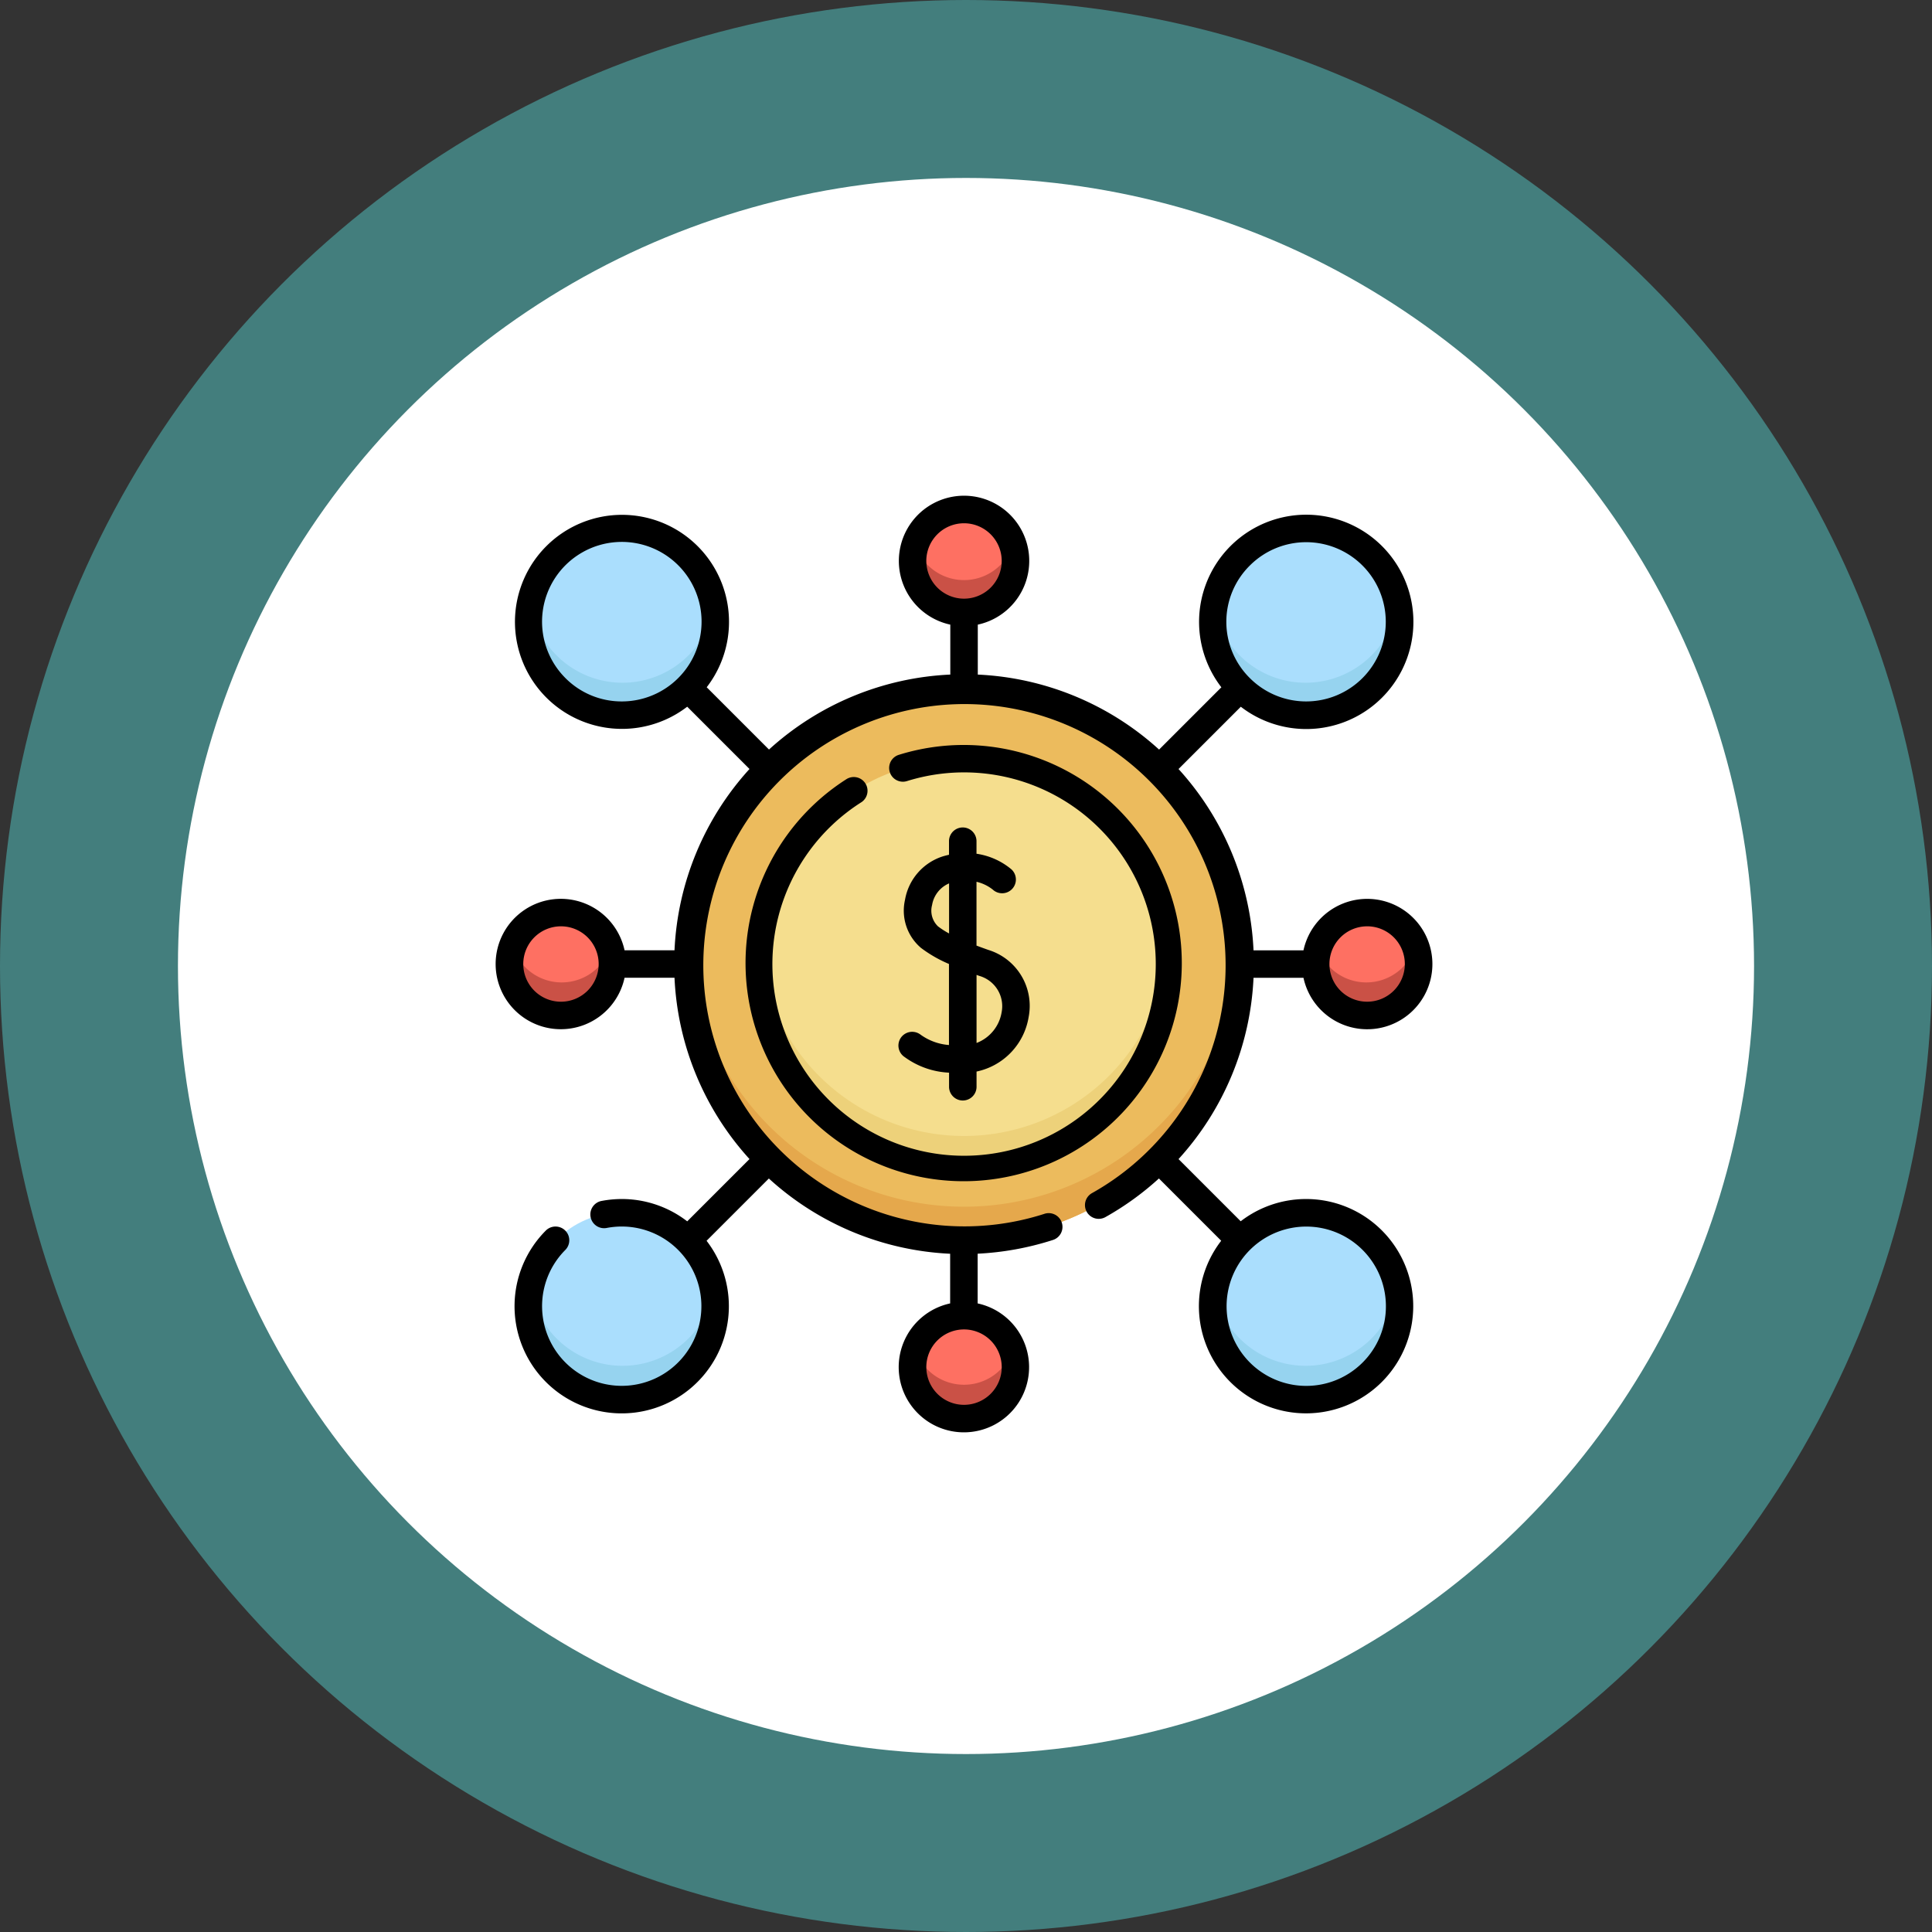 <svg xmlns="http://www.w3.org/2000/svg" width="152" height="152" viewBox="0 0 152 152">
  <rect x="0" y="0" width="152" height="152" fill="#333333" stroke="none"/>
  <g id="Grupo_1026143" data-name="Grupo 1026143" transform="translate(-829 -5378)">
    <g id="Grupo_1020472" data-name="Grupo 1020472" transform="translate(836.173 5385)">
      <circle id="Elipse_8460" data-name="Elipse 8460" cx="76" cy="76" r="76" transform="translate(-7.173 -7)" fill="#57dbd8" opacity="0.45"/>
      <circle id="Elipse_8461" data-name="Elipse 8461" cx="62" cy="62" r="62" transform="translate(6.827 7)" fill="#fff"/>
    </g>
    <g id="_045-money" data-name="045-money" transform="translate(868 5417)">
      <g id="Grupo_1025852" data-name="Grupo 1025852" transform="translate(1.151 1.151)">
        <ellipse id="Elipse_8587" data-name="Elipse 8587" cx="21.684" cy="21.684" rx="21.684" ry="21.684" transform="translate(14.008 14.008)" fill="#ecbb5d"/>
        <path id="Trazado_767555" data-name="Trazado 767555" d="M142.359,261.038A21.683,21.683,0,0,1,105.382,247a21.683,21.683,0,1,0,43.288,0A21.6,21.6,0,0,1,142.359,261.038Z" transform="translate(-91.334 -212.603)" fill="#e5a84c"/>
        <ellipse id="Elipse_8588" data-name="Elipse 8588" cx="4.04" cy="4.04" rx="4.04" ry="4.04" transform="translate(31.653)" fill="#fe7062"/>
        <ellipse id="Elipse_8589" data-name="Elipse 8589" cx="4.04" cy="4.04" rx="4.04" ry="4.04" transform="translate(31.653 63.305)" fill="#fe7062"/>
        <g id="Grupo_1025850" data-name="Grupo 1025850" transform="translate(1.487 1.487)">
          <ellipse id="Elipse_8590" data-name="Elipse 8590" cx="7.335" cy="7.335" rx="7.335" ry="7.335" transform="translate(53.741)" fill="#aadefd"/>
          <ellipse id="Elipse_8591" data-name="Elipse 8591" cx="7.335" cy="7.335" rx="7.335" ry="7.335" transform="translate(53.741 53.741)" fill="#aadefd"/>
          <ellipse id="Elipse_8592" data-name="Elipse 8592" cx="7.335" cy="7.335" rx="7.335" ry="7.335" fill="#aadefd"/>
          <ellipse id="Elipse_8593" data-name="Elipse 8593" cx="7.335" cy="7.335" rx="7.335" ry="7.335" transform="translate(0 53.741)" fill="#aadefd"/>
        </g>
        <ellipse id="Elipse_8594" data-name="Elipse 8594" cx="4.04" cy="4.04" rx="4.04" ry="4.04" transform="translate(63.306 31.653)" fill="#fe7062"/>
        <ellipse id="Elipse_8595" data-name="Elipse 8595" cx="4.04" cy="4.04" rx="4.04" ry="4.04" transform="translate(0 31.653)" fill="#fe7062"/>
        <path id="Trazado_767556" data-name="Trazado 767556" d="M231.971,29.812a4.04,4.04,0,0,1-3.826-2.744,4.04,4.04,0,1,0,7.653,0A4.04,4.04,0,0,1,231.971,29.812Z" transform="translate(-196.278 -24.324)" fill="#ca5146"/>
        <path id="Trazado_767557" data-name="Trazado 767557" d="M231.971,469.675a4.04,4.04,0,0,1-3.826-2.744,4.04,4.04,0,1,0,7.653,0A4.04,4.04,0,0,1,231.971,469.675Z" transform="translate(-196.278 -400.881)" fill="#ca5146"/>
        <path id="Trazado_767558" data-name="Trazado 767558" d="M404.271,64.188a7.333,7.333,0,0,1-12.4-3.891,7.334,7.334,0,1,0,14.436,0A7.3,7.3,0,0,1,404.271,64.188Z" transform="translate(-336.522 -52.77)" fill="#96d3ef"/>
        <path id="Trazado_767559" data-name="Trazado 767559" d="M404.271,437.594a7.333,7.333,0,0,1-12.4-3.891,7.334,7.334,0,1,0,14.436,0A7.3,7.3,0,0,1,404.271,437.594Z" transform="translate(-336.522 -372.435)" fill="#96d3ef"/>
        <path id="Trazado_767560" data-name="Trazado 767560" d="M30.866,64.188a7.333,7.333,0,0,1-12.4-3.891,7.334,7.334,0,1,0,14.436,0A7.3,7.3,0,0,1,30.866,64.188Z" transform="translate(-16.858 -52.77)" fill="#96d3ef"/>
        <path id="Trazado_767561" data-name="Trazado 767561" d="M30.866,437.594a7.333,7.333,0,0,1-12.4-3.891,7.334,7.334,0,1,0,14.436,0A7.3,7.3,0,0,1,30.866,437.594Z" transform="translate(-16.858 -372.435)" fill="#96d3ef"/>
        <path id="Trazado_767562" data-name="Trazado 767562" d="M451.9,249.744A4.04,4.04,0,0,1,448.075,247a4.04,4.04,0,1,0,7.653,0A4.041,4.041,0,0,1,451.9,249.744Z" transform="translate(-384.556 -212.603)" fill="#ca5146"/>
        <path id="Trazado_767563" data-name="Trazado 767563" d="M12.04,249.744A4.04,4.04,0,0,1,8.213,247a4.04,4.04,0,1,0,7.653,0A4.041,4.041,0,0,1,12.04,249.744Z" transform="translate(-8 -212.603)" fill="#ca5146"/>
        <g id="Grupo_1025851" data-name="Grupo 1025851" transform="translate(12.89 12.898)">
          <circle id="Elipse_8596" data-name="Elipse 8596" cx="16.12" cy="16.12" r="16.12" transform="translate(0 22.794) rotate(-45)" fill="#f5de8e"/>
        </g>
        <path id="Trazado_767564" data-name="Trazado 767564" d="M160.112,261.825A16.121,16.121,0,0,1,144.044,247q-.051.641-.052,1.3a16.12,16.12,0,1,0,32.241,0q0-.654-.052-1.3A16.122,16.122,0,0,1,160.112,261.825Z" transform="translate(-124.42 -212.603)" fill="#edd17a"/>
      </g>
      <g id="Grupo_1025853" data-name="Grupo 1025853" transform="translate(0 0)">
        <path id="Trazado_767565" data-name="Trazado 767565" d="M58.621,57.092l-4.9-4.9a22.722,22.722,0,0,0,5.9-14.263h3.93a5.129,5.129,0,1,0,0-2.163h-3.93a22.722,22.722,0,0,0-5.9-14.263l4.9-4.9a8.431,8.431,0,1,0-1.53-1.53l-4.9,4.9a22.722,22.722,0,0,0-14.263-5.9V10.143a5.129,5.129,0,1,0-2.163,0v3.929A22.722,22.722,0,0,0,21.5,19.97l-4.9-4.9A8.42,8.42,0,1,0,15.067,16.6l4.9,4.9a22.722,22.722,0,0,0-5.9,14.263h-3.93a5.129,5.129,0,1,0,0,2.163h3.93a22.722,22.722,0,0,0,5.9,14.263l-4.9,4.9a8.412,8.412,0,0,0-5.9-1.722c-.272.024-.545.062-.812.112a1.082,1.082,0,1,0,.4,2.126c.2-.037.4-.065.6-.083a6.267,6.267,0,1,1-3.872,1.811,1.082,1.082,0,0,0-1.53-1.53,8.431,8.431,0,1,0,12.637.816l4.9-4.9a22.715,22.715,0,0,0,14.263,5.92v3.907a5.129,5.129,0,1,0,2.163,0V59.635a23,23,0,0,0,5.888-1.069,1.082,1.082,0,1,0-.659-2.06,20.546,20.546,0,1,1,3.768-1.638,1.081,1.081,0,1,0,1.057,1.887,22.8,22.8,0,0,0,4.208-3.039l4.9,4.9a8.431,8.431,0,1,0,1.529-1.529ZM39.81,68.559a2.966,2.966,0,1,1-2.966-2.966A2.969,2.969,0,0,1,39.81,68.559ZM5.129,39.81A2.966,2.966,0,1,1,8.1,36.844,2.969,2.969,0,0,1,5.129,39.81ZM59.335,5.489a6.264,6.264,0,1,1,0,8.864A6.226,6.226,0,0,1,59.335,5.489Zm-25.458-.36A2.966,2.966,0,1,1,36.844,8.1,2.969,2.969,0,0,1,33.878,5.129ZM5.489,14.352a6.275,6.275,0,1,1,4.432,1.833A6.226,6.226,0,0,1,5.489,14.352Zm63.07,19.525a2.966,2.966,0,1,1-2.966,2.966A2.969,2.969,0,0,1,68.559,33.878ZM68.2,68.2a6.267,6.267,0,1,1,1.836-4.432A6.226,6.226,0,0,1,68.2,68.2Z" transform="translate(0 0)"/>
        <path id="Trazado_767566" data-name="Trazado 767566" d="M145.421,140.76a1.082,1.082,0,0,0-1.16-1.826,17.161,17.161,0,1,0,4.1-1.9,1.081,1.081,0,0,0,.643,2.065,15.081,15.081,0,1,1-3.587,1.662Z" transform="translate(-116.647 -116.647)"/>
        <path id="Trazado_767567" data-name="Trazado 767567" d="M221.814,197.442a1.081,1.081,0,1,0-1.184,1.81,6.424,6.424,0,0,0,3.494,1.228v1.141a1.082,1.082,0,0,0,2.163,0v-1.228a5.244,5.244,0,0,0,4.1-4.3,4.605,4.605,0,0,0-3.17-5.269c-.307-.109-.621-.222-.934-.341v-5.021a3.231,3.231,0,0,1,1.287.621,1.081,1.081,0,0,0,1.459-1.6,5.525,5.525,0,0,0-2.746-1.227v-1.019a1.082,1.082,0,0,0-2.163,0v1.1c-.155.035-.313.074-.473.122a4.361,4.361,0,0,0-2.988,3.421,3.842,3.842,0,0,0,1.258,3.785,10.3,10.3,0,0,0,2.2,1.263v6.377a4.387,4.387,0,0,1-2.31-.871Zm1.442-8.47a1.708,1.708,0,0,1-.467-1.683,2.249,2.249,0,0,1,1.336-1.7v3.938A6.326,6.326,0,0,1,223.256,188.971Zm3.244,3.893a2.477,2.477,0,0,1,1.758,2.871,3.126,3.126,0,0,1-1.971,2.408v-5.356Z" transform="translate(-188.457 -155.088)"/>
      </g>
    </g>
  </g>
</svg>
